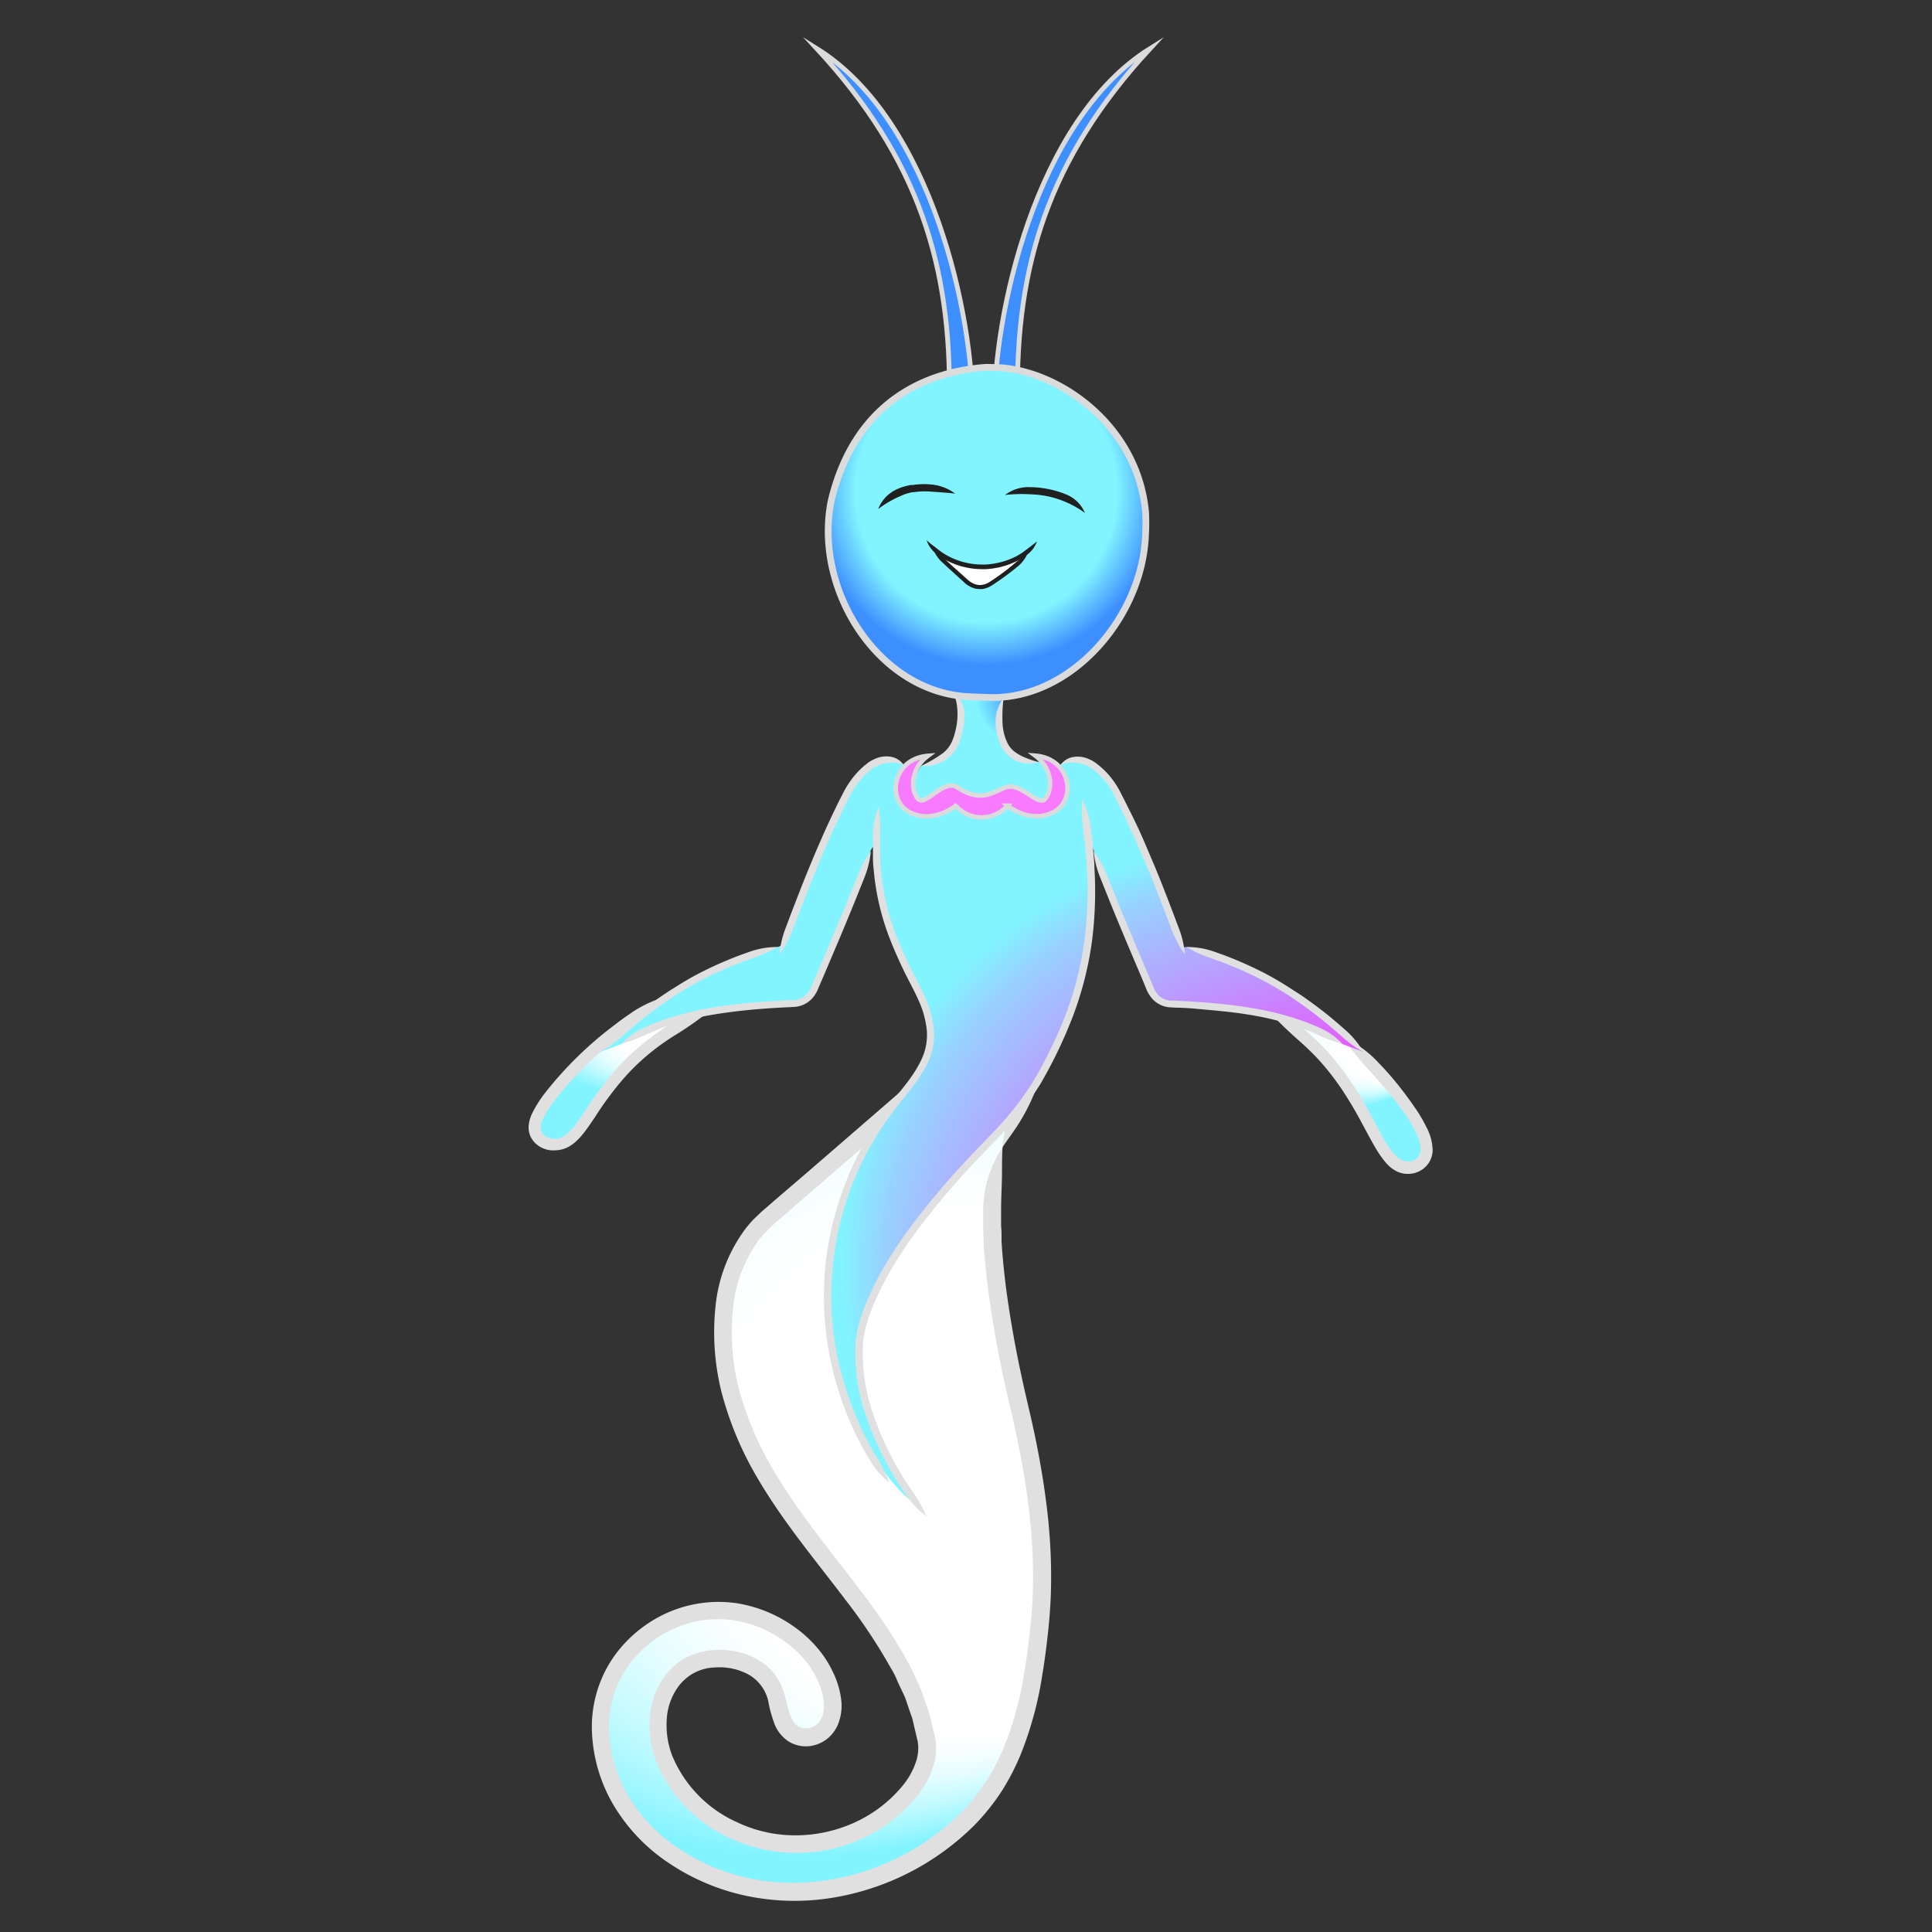 <svg xmlns="http://www.w3.org/2000/svg" xmlns:xlink="http://www.w3.org/1999/xlink" viewBox="0 0 300 300"><rect x="0" y="0" width="300" height="300" fill="#333333" stroke="none"/><defs><style>.cls-1{fill:url(#radial-gradient);}.cls-2{fill:url(#radial-gradient-2);}.cls-3{fill:#e0e0e0;}.cls-4{fill:#f87bff;stroke-width:0.7px;}.cls-11,.cls-12,.cls-4,.cls-5{stroke:#dbdbdb;stroke-miterlimit:10;}.cls-5{stroke-width:1.05px;fill:url(#radial-gradient-3);}.cls-6{fill:#fff;}.cls-7{fill:#202020;}.cls-8{fill:url(#New_Gradient_Swatch_13);}.cls-9{fill:url(#New_Gradient_Swatch_13-2);}.cls-10{fill:url(#New_Gradient_Swatch_13-3);}.cls-11,.cls-12{stroke-width:0.74px;}.cls-11{fill:url(#radial-gradient-4);}.cls-12{fill:url(#radial-gradient-5);}</style><radialGradient id="radial-gradient" cx="59.06" cy="58.08" fx="68.408" r="17.05" gradientTransform="translate(0 -6.01)" gradientUnits="userSpaceOnUse"><stop offset="0.11" stop-color="#3d8eff"/><stop offset="0.16" stop-color="#459aff"/><stop offset="0.24" stop-color="#59b9ff"/><stop offset="0.36" stop-color="#7bebff"/><stop offset="0.38" stop-color="#81f4ff"/></radialGradient><radialGradient id="radial-gradient-2" cx="61.55" cy="118.61" fx="157.325" fy="181.791" r="114.74" gradientTransform="translate(0 -6.01)" gradientUnits="userSpaceOnUse"><stop offset="0.31" stop-color="#ff30ff"/><stop offset="0.33" stop-color="#f73cff"/><stop offset="0.39" stop-color="#e45bff"/><stop offset="0.45" stop-color="#c38dff"/><stop offset="0.54" stop-color="#97d2ff"/><stop offset="0.57" stop-color="#81f4ff"/></radialGradient><radialGradient id="radial-gradient-3" cx="59.93" cy="25.86" r="27.02" gradientTransform="translate(0 -6.01)" gradientUnits="userSpaceOnUse"><stop offset="0.75" stop-color="#81f4ff"/><stop offset="1" stop-color="#3d8eff"/></radialGradient><radialGradient id="New_Gradient_Swatch_13" cx="14.7" cy="11.46" fx="28.342" fy="20.258" r="18.37" gradientTransform="translate(0 -14.74)" gradientUnits="userSpaceOnUse"><stop offset="0.52" stop-color="#fff"/><stop offset="0.59" stop-color="#f7feff"/><stop offset="0.69" stop-color="#e3fdff"/><stop offset="0.81" stop-color="#c1faff"/><stop offset="0.95" stop-color="#92f5ff"/><stop offset="1" stop-color="#81f4ff"/></radialGradient><radialGradient id="New_Gradient_Swatch_13-2" cx="127.03" cy="14.43" fx="140.206" fy="22.924" r="17.74" xlink:href="#New_Gradient_Swatch_13"/><radialGradient id="New_Gradient_Swatch_13-3" cx="-1419.78" cy="-537.2" fx="-1354.685" fy="-495.233" r="87.66" gradientTransform="matrix(0.88, 0.01, 0.01, 0.89, 1296.03, 548.22)" xlink:href="#New_Gradient_Swatch_13"/><radialGradient id="radial-gradient-4" cx="-7635.76" cy="-1573.9" fx="-7568.585" fy="-1552.821" r="82.48" gradientTransform="matrix(-0.42, -0.79, 0.14, -0.21, -2945.08, -6361.18)" gradientUnits="userSpaceOnUse"><stop offset="0.49" stop-color="#81f4ff"/><stop offset="0.91" stop-color="#3d8eff"/></radialGradient><radialGradient id="radial-gradient-5" cx="33253.66" cy="1739.75" fx="33320.832" fy="1760.833" r="82.48" gradientTransform="matrix(0.42, -0.79, -0.14, -0.21, -13551.66, 26769.16)" xlink:href="#radial-gradient-4"/><symbol id="Aquatic_female_body_14" data-name="Aquatic_female_body_14" viewBox="0 0 140.37 140.61"><path class="cls-8" d="M22.32,0C11.67,5.56,4.28,13.87,2,17.6a5.36,5.36,0,0,0-1,3.34,2.84,2.84,0,0,0,2.76,2.25c6.22.42,5.4-12.54,24.85-21.11"/><path class="cls-3" d="M22.32,0a18.15,18.15,0,0,0-6.41,2.77c-.39.29-1.08.71-2.39,1.73A58.07,58.07,0,0,0,2.59,15.13a18.4,18.4,0,0,0-2.08,3.3A5.51,5.51,0,0,0,0,20.31a3.39,3.39,0,0,0,.41,1.88,3.8,3.8,0,0,0,2.07,1.69,4,4,0,0,0,.93.22,5,5,0,0,0,.79,0,4.54,4.54,0,0,0,2.08-.59c1.63-.93,2.82-2.8,4.1-4.69A50.59,50.59,0,0,1,14.7,13a34.77,34.77,0,0,1,4.89-4.6A38.46,38.46,0,0,1,23,6.06a49.19,49.19,0,0,0,5.58-4A17.17,17.17,0,0,0,22,4.48,37.44,37.44,0,0,0,18.44,7a36.66,36.66,0,0,0-5.15,4.84,54.55,54.55,0,0,0-4.45,6c-1.26,1.92-2.44,3.57-3.46,4.11a2.87,2.87,0,0,1-1.74.34,2.22,2.22,0,0,1-.53-.12,1.93,1.93,0,0,1-1.06-.85,2.31,2.31,0,0,1,.17-2.09,17.24,17.24,0,0,1,1.86-2.94A57.27,57.27,0,0,1,14.64,6C15.92,5,16.58,4.6,17,4.31A41.3,41.3,0,0,0,22.32,0Z"/><path class="cls-9" d="M126.3,6.48c3.88,2.94,10.71,10.68,12.43,14.67a5.92,5.92,0,0,1,.63,3.52,2.88,2.88,0,0,1-2.79,2.17c-5.81.07-5.64-14.57-21.85-24.52"/><path class="cls-3" d="M126.3,6.48a56.42,56.42,0,0,0,4.33,5.33c.32.35.85.92,1.91,2.14a56.15,56.15,0,0,1,3.52,4.49,21,21,0,0,1,1.67,2.79A6.48,6.48,0,0,1,138.5,24a1.88,1.88,0,0,1-1.08,1.67,2.19,2.19,0,0,1-1.72,0,3.33,3.33,0,0,1-1.09-.78,3.22,3.22,0,0,1-.28-.3l-.09-.11A12.24,12.24,0,0,1,133.18,23c-.63-1-1.42-2.54-2.34-4.26a60.48,60.48,0,0,0-3.22-5.37A41.87,41.87,0,0,0,124,8.72a38,38,0,0,0-3.11-3,15.64,15.64,0,0,0-6.14-3.37,68.21,68.21,0,0,0,4.91,4.76,41,41,0,0,1,3,2.91,40,40,0,0,1,3.49,4.44,59.73,59.73,0,0,1,3.12,5.21c.92,1.69,1.72,3.24,2.4,4.34a14.15,14.15,0,0,0,1.22,1.75l.11.14c.08.09.19.23.36.4A5.11,5.11,0,0,0,135,27.46a4,4,0,0,0,3.22-.07,3.72,3.72,0,0,0,2.15-3.26,8,8,0,0,0-1-3.69,21.13,21.13,0,0,0-1.82-3.06A56.77,56.77,0,0,0,134,12.73c-1.09-1.25-1.64-1.83-2-2.19A16.5,16.5,0,0,0,126.3,6.48Z"/><path class="cls-10" d="M73.59,23.6a33.55,33.55,0,0,0-1.65,9.79c-.14,9,2,20.93,4.22,30.34,2.66,11.17,4.38,22.61,3.25,33.81s-3.16,22.3-11.18,30.35-20.13,12.77-32.11,11c-7.63-1.14-15-5-19.78-10.87s-6.56-13.87-4.12-20.58a18.58,18.58,0,0,1,17-11.89c7.65-.12,15.51,5.07,17.58,12.1.65,2.19.73,4.66-.89,6.37a3.85,3.85,0,0,1-4.57.8c-2.41-1.28-2.28-4.5-3.26-6.94C36,102.73,27.77,101.5,23.61,105s-4.46,9.91-2,14.92c2.9,6,9.22,10.43,16,11.6a23.3,23.3,0,0,0,18.82-5.13c3.18-2.74,6.06-6.61,5.33-10.75C58.2,95.47,36.32,82.77,31.2,61.05,29,51.83,29.92,40.88,37,34.69,45.13,27.62,55.24,18.83,59.79,15c0,0,5.83-6.25,7.43-8.81S81.66,2.68,79.06,10C76.33,17.65,74.29,21.44,73.59,23.6Z"/><path class="cls-3" d="M73.59,23.6A20,20,0,0,0,71.46,28a18.05,18.05,0,0,0-.88,5.39c0,.57,0,1.45,0,2.51,0,.54,0,1.13.06,1.75l0,.65c0,.42,0,.85.08,1.28.06.85.14,1.71.22,2.58.17,1.73.38,3.47.64,5.24.49,3.53,1.14,7.13,1.89,10.79.39,1.83.79,3.67,1.23,5.53s.86,3.68,1.24,5.56c.78,3.75,1.41,7.6,1.85,11.51a84.13,84.13,0,0,1,.5,11.91c-.07,2-.22,4-.45,6.05s-.48,4.07-.82,6.09a53.62,53.62,0,0,1-3.16,11.81,34.31,34.31,0,0,1-2.78,5.39,31.31,31.31,0,0,1-3.77,4.73,37.66,37.66,0,0,1-21.44,10.73A33.58,33.58,0,0,1,34,137.09a31.41,31.41,0,0,1-10.73-4.6,25.3,25.3,0,0,1-7.78-8.12,21.4,21.4,0,0,1-3-10.33,16.21,16.21,0,0,1,2.83-9.68,17.53,17.53,0,0,1,7.49-6.1,16.89,16.89,0,0,1,9-1.19,18.47,18.47,0,0,1,7.87,3.24,16.59,16.59,0,0,1,3,2.7,13.43,13.43,0,0,1,2.06,3.13c1.06,2.15,1.5,4.6.73,6.11a2.56,2.56,0,0,1-3.63,1.27c-1.09-.62-1.46-2.38-1.87-4a11.48,11.48,0,0,0-.84-2.52,5.94,5.94,0,0,0-.65-1.13,6.13,6.13,0,0,0-.77-1,9.32,9.32,0,0,0-3.14-2.19,11.25,11.25,0,0,0-2.19-.72,7.59,7.59,0,0,0-.77-.15l-.78-.1a12.93,12.93,0,0,0-2.29,0,11.72,11.72,0,0,0-3.64.93c-.35.16-.69.37-1.05.56s-.69.49-1,.75a10.91,10.91,0,0,0-1.85,2c-2.31,3.14-3,8.14-1.22,13a22.19,22.19,0,0,0,11.58,12A24.4,24.4,0,0,0,51,131.3a23.5,23.5,0,0,0,9-6.54,14.13,14.13,0,0,0,2.91-5.28,9.63,9.63,0,0,0,.33-3.23l-.11-.82-.16-.72-.34-1.43-.34-1.44c-.11-.48-.31-.94-.46-1.41-.34-.93-.64-1.88-1-2.8l-1.25-2.72c-.41-.92-1-1.76-1.42-2.65a89.32,89.32,0,0,0-6.79-10c-4.9-6.48-10.24-12.78-14.22-20A49.59,49.59,0,0,1,32.58,60.9a35.65,35.65,0,0,1-.86-12.12,21.48,21.48,0,0,1,4.2-11c.32-.36.62-.75,1-1.09l1-1,2.38-2.06L45,29.56l9.36-8.1,4.61-4,1.15-1,.28-.25.15-.12.11-.1a1.36,1.36,0,0,0,.12-.12l.54-.58,2-2.25c1.33-1.51,2.64-3,3.89-4.61.31-.4.62-.81.92-1.27L68.31,7s.06-.15.08-.11l.06-.06a1.48,1.48,0,0,1,.33-.24,7.68,7.68,0,0,1,2.3-.74,10.81,10.81,0,0,1,5,.21,3.18,3.18,0,0,1,1.62,1,2.06,2.06,0,0,1,.29.72,3.17,3.17,0,0,1,0,.44v.16a4,4,0,0,1-.14.74c0,.12-.08.25-.11.37s-.11.3-.16.44L77,11.57c-.36,1-.66,1.76-.86,2.28a47.59,47.59,0,0,0-1.67,5,29,29,0,0,0-.9,4.78c1-1.49,1.91-2.65,2.73-4a30.22,30.22,0,0,0,2.37-4.77l.89-2.32c.18-.5.38-1,.6-1.63,0-.14.11-.29.16-.44l.17-.56a6.51,6.51,0,0,0,.23-1.24l0-.31a6.18,6.18,0,0,0-.05-1A4.73,4.73,0,0,0,80,5.53a5.86,5.86,0,0,0-3-2.06,13.45,13.45,0,0,0-6.35-.3,9.9,9.9,0,0,0-3.2,1.07,4.06,4.06,0,0,0-.85.62,3,3,0,0,0-.42.49l-.22.32c-.24.36-.52.74-.81,1.11-1.17,1.5-2.47,3-3.78,4.46l-2,2.22-.48.52-.47.41-1.15,1-4.61,4-9.37,8.11L38.51,31.6l-2.38,2.06L34.9,34.84c-.39.4-.74.85-1.11,1.28A24.13,24.13,0,0,0,29,48.48a38.47,38.47,0,0,0,.92,13.06,52.16,52.16,0,0,0,4.78,12c4.16,7.51,9.61,13.9,14.44,20.29a86.42,86.42,0,0,1,6.58,9.75c.45.84,1,1.65,1.36,2.51s.78,1.71,1.18,2.56.62,1.74.94,2.61c.14.43.33.86.43,1.3l.31,1.33.31,1.32.16.66.07.57a6.69,6.69,0,0,1-.24,2.3A11.62,11.62,0,0,1,57.87,123a20.74,20.74,0,0,1-7.94,5.77,22.12,22.12,0,0,1-9.13,1.69,20.91,20.91,0,0,1-8.38-2A19.47,19.47,0,0,1,22.25,118a13.39,13.39,0,0,1-.78-5.91,9.44,9.44,0,0,1,1.66-4.56,7.27,7.27,0,0,1,5.61-3.12,11.58,11.58,0,0,1,1.79,0l.61.08a4.39,4.39,0,0,1,.6.12,8.2,8.2,0,0,1,1.69.55,6.32,6.32,0,0,1,3.87,5,22.18,22.18,0,0,0,.77,2.73,5.74,5.74,0,0,0,2.29,3,5.1,5.1,0,0,0,4.19.53,5.38,5.38,0,0,0,2-1.1,5.78,5.78,0,0,0,1.37-1.82,7.63,7.63,0,0,0,.57-4.37A11.45,11.45,0,0,0,48,107a13.84,13.84,0,0,0-.81-2,16.34,16.34,0,0,0-2.45-3.73,18.89,18.89,0,0,0-3.42-3.12,21.14,21.14,0,0,0-9.05-3.73,19.69,19.69,0,0,0-10.46,1.37,20.33,20.33,0,0,0-8.67,7.06,19.05,19.05,0,0,0-3.32,11.28,24.24,24.24,0,0,0,3.37,11.66,28,28,0,0,0,8.6,9,34.32,34.32,0,0,0,11.66,5,36.48,36.48,0,0,0,12.89.5,40.41,40.41,0,0,0,23-11.52,34.75,34.75,0,0,0,4.12-5.17,36.56,36.56,0,0,0,3-5.83,56.18,56.18,0,0,0,3.33-12.41c.35-2.08.61-4.17.84-6.24s.39-4.17.46-6.25a87.91,87.91,0,0,0-.51-12.3c-.45-4-1.1-7.94-1.89-11.76-.39-1.91-.83-3.79-1.26-5.64s-.83-3.65-1.21-5.46q-1.12-5.41-1.87-10.62c-.25-1.73-.45-3.44-.62-5.12-.08-.84-.16-1.68-.22-2.51l-.08-1.24,0-.62c0-.61,0-1.17-.07-1.69,0-1,0-1.85,0-2.4,0-2,.1-3.57.13-5.09S73.47,25.39,73.59,23.6Z"/></symbol><symbol id="Aquatic_female_hair_4" data-name="Aquatic_female_hair_4" viewBox="0 0 55.98 60.85"><path class="cls-11" d="M26.28,57.93c.2-14.28-6.22-45-24.17-56.18C18,18.93,23,35.6,22.69,56.24,22.67,57.78,25.93,56.48,26.28,57.93Z"/><path class="cls-12" d="M29.7,57.93c-.21-14.28,6.21-45,24.16-56.18C38,18.93,33,35.6,33.28,56.24,33.31,57.78,30.05,56.48,29.7,57.93Z"/></symbol><symbol id="Aquatic_Female_body2" data-name="Aquatic_Female_body2" viewBox="0 0 118.56 178.94"><path class="cls-1" d="M49.83,62.44c3.85-.81,5.11-2.62,5.73-4.83s.84-5-.86-6.54l4.18-9.62,3.74,10.43A9,9,0,0,0,62.71,59c1,2,3.14,2.84,5.4,2.81L73,63S75.9,77.65,60.66,77.86C38.81,78.16,49.83,62.44,49.83,62.44Z"/><path class="cls-2" d="M91,90.55c11,2.92,19.47,8.27,27.53,16.3l-3.37-1.26C107.9,101,99,99.85,88.53,99.38a3.47,3.47,0,0,1-3-2.08c-1.91-4.42-6.5-15.14-8.87-21.62,0,0-.92-3.05-.63.49,1.15,14-1.77,23.89-7.44,34.1-4.05,7.3-8.9,10.81-14.34,17.16s-10.68,13.12-13.32,21c-1.89,5.67,0,13.34,2.94,20,1.18,2.67,1.34,4.11,4.81,8.16-1.05.1-4.42-4.3-4.42-4.3a44.32,44.32,0,0,1-9-28.16A48.51,48.51,0,0,1,45.54,115c2.34-3,5.15-5.92,5.64-9.67.55-4.15-1.87-8-3.73-11.76a39.85,39.85,0,0,1-4.61-17.54c-.05-2.31-.89-.38-.89-.38-2.37,6.48-7,17.2-8.88,21.62a3.46,3.46,0,0,1-3,2.08c-10.44.47-19.37,1.63-26.67,6.21L0,106.85c8.06-8,16.53-13.38,27.53-16.3a1.49,1.49,0,0,0,1-.81c2.84-7.53,5.95-15.82,9.83-23.19a12.16,12.16,0,0,1,3.7-4.26c1.51-1,3.75-1.23,5.07,0,0,0-3.81,6.39,4.75,6.61,1.8,0,15.43-.67,17.37-.67,4.91,0,2.18-5.94,2.18-5.94,1.32-1.27,3.55-1.07,5.06,0a12.08,12.08,0,0,1,3.71,4.26c4,7.53,7.12,16,10,23.67C90.39,90.71,91,90.55,91,90.55Z"/><path class="cls-3" d="M54.7,51.07a4.5,4.5,0,0,1,.64,1.76,10.05,10.05,0,0,1,.11,2,9.3,9.3,0,0,1-.2,1.64c-.06.34-.28,1.15-.28,1.15a9.3,9.3,0,0,1-.36,1,4.83,4.83,0,0,1-1.38,1.8,20.69,20.69,0,0,1-3.4,2,5.65,5.65,0,0,0,5.8-3.37A10.44,10.44,0,0,0,56,57.93s.25-.87.31-1.25a10.83,10.83,0,0,0,.22-1.82A3.94,3.94,0,0,0,54.7,51.07Z"/><path class="cls-3" d="M62.62,51.88a6,6,0,0,0-1.24,4.06,9.07,9.07,0,0,0,.29,1.84c0,.2.2.67.2.67a5.34,5.34,0,0,0,.24.6,4.89,4.89,0,0,0,1.76,2.19,4.5,4.5,0,0,0,2.2.8,6,6,0,0,0,2-.2,14.4,14.4,0,0,1-1.85-.6,8.18,8.18,0,0,1-1.75-.91,3.86,3.86,0,0,1-1.37-1.73c-.09-.18-.21-.52-.21-.52s-.14-.41-.18-.59a7.9,7.9,0,0,1-.25-1.61A21.9,21.9,0,0,1,62.62,51.88Z"/><path class="cls-4" d="M55.17,68.64s-3.47,2.85-7.12,1-2.72-8.32,2.81-8.77C48,63,48.23,66.4,49.36,67.57s4-3.21,6.09-1.81c3.59,2.36,5.23.87,7.5,0s5,3,6.1,1.81,1.38-4.58-1.51-6.73c5.54.45,6.48,6.88,2.82,8.77s-7.13-1-7.13-1h0a5.38,5.38,0,0,1-7.9.17Z"/><path class="cls-3" d="M43.23,68.78a12,12,0,0,0-.9,4.08c0,.23,0,.58,0,1v.71c0,.32,0,.64,0,1l0,1.12c0,.76.08,1.54.16,2.33a38.47,38.47,0,0,0,2.34,9.93c.63,1.67,1.37,3.33,2.16,5s1.67,3.18,2.37,4.77a14.69,14.69,0,0,1,1.34,4.83,8.91,8.91,0,0,1-.88,4.56c-1.32,2.78-3.4,4.91-4.91,6.93a46.33,46.33,0,0,0-3.39,5c-.73,1.25-1.1,2-1.1,2l-.27.52c-.19.34-.44.85-.74,1.51a48.09,48.09,0,0,0-2.24,5.62,49.89,49.89,0,0,0-2,8.5A48.24,48.24,0,0,0,36.85,159,49.5,49.5,0,0,0,38.64,164c.35.78.68,1.55,1.06,2.29l.55,1.1c.18.33.35.66.53,1,.53,1,1.06,1.8,1.29,2.21a12.61,12.61,0,0,0,1.32,1.75,19.84,19.84,0,0,0,1.47,1.36,18.64,18.64,0,0,0-.8-1.82,15.55,15.55,0,0,0-1-1.88c-.23-.4-.73-1.17-1.26-2.16-.17-.32-.34-.64-.52-1l-.53-1.07c-.37-.72-.69-1.48-1-2.24a47.35,47.35,0,0,1-1.76-4.82,47.88,47.88,0,0,1-2-10.36,47,47,0,0,1,.31-10.07A49.56,49.56,0,0,1,38.2,130a46.2,46.2,0,0,1,2.19-5.49c.29-.64.54-1.14.72-1.47l.26-.51s.36-.71,1.08-1.93a46.12,46.12,0,0,1,3.31-4.89c1.47-2,3.6-4.11,5.05-7.14a10.18,10.18,0,0,0,1-5.11,15.8,15.8,0,0,0-1.43-5.2c-.73-1.66-1.6-3.24-2.39-4.83s-1.5-3.2-2.12-4.83a37.21,37.21,0,0,1-2.27-9.65c-.08-.77-.12-1.53-.16-2.26l0-1.09c0-.32,0-.63,0-.94v-.7c0-.43,0-.77,0-1A20.24,20.24,0,0,0,43.23,68.78Z"/><path class="cls-3" d="M74.86,67.64a17.11,17.11,0,0,0,.07,4.15c0,.23.07.57.12,1,0,.21.06.44.09.7s.08.69.12,1.05.07.81.11,1.23c.06.83.16,1.68.18,2.55a58.5,58.5,0,0,1-.38,11.2A52,52,0,0,1,72.28,101a71.82,71.82,0,0,1-4.94,10.22,46.36,46.36,0,0,1-5.84,7.58l-4.64,4.85-1.71,1.86s-.62.67-1.67,1.9-2.54,3-4.26,5.22a68.68,68.68,0,0,0-5.47,8.1,47.11,47.11,0,0,0-2.47,5.09,29.48,29.48,0,0,0-1,2.78c-.12.49-.28,1-.38,1.48l-.24,1.52a29.52,29.52,0,0,0,1.68,12,45.75,45.75,0,0,0,2.25,5.45c.43.86.88,1.69,1.32,2.51l.7,1.19.34.58.31.48c.63,1,1.14,1.75,1.43,2.12a12,12,0,0,0,2.95,3,21.07,21.07,0,0,0-2-3.6c-.28-.36-.78-1.14-1.39-2.08l-.3-.47-.34-.57-.68-1.16c-.43-.8-.87-1.61-1.29-2.45a44.77,44.77,0,0,1-2.19-5.31,28.26,28.26,0,0,1-1.63-11.57,19.83,19.83,0,0,1,1.55-5.48,44.61,44.61,0,0,1,2.42-4.95,67.56,67.56,0,0,1,5.37-8c1.71-2.2,3.19-4,4.23-5.18S56,126.26,56,126.26l1.69-1.83,4.65-4.86a47.75,47.75,0,0,0,6-7.76,72.75,72.75,0,0,0,5-10.4,53.19,53.19,0,0,0,3-11.74,60.77,60.77,0,0,0,.38-11.41c0-.89-.12-1.75-.18-2.59,0-.42-.08-.84-.11-1.25s-.09-.71-.13-1.06-.06-.49-.08-.71c-.06-.43-.1-.78-.13-1A14,14,0,0,0,74.86,67.64Z"/><path class="cls-3" d="M47.13,62.33a3,3,0,0,0-1.67-1.24,4.07,4.07,0,0,0-2.38.08,5.39,5.39,0,0,0-1.69.91A12.49,12.49,0,0,0,38.67,65a14.77,14.77,0,0,0-1.15,2c-.35.67-.69,1.34-1,2-1.27,2.6-2.21,4.79-2.21,4.79s-.81,1.83-1.78,4.18-2.09,5.24-2.88,7.3l-.9,2.39a14.89,14.89,0,0,0-.93,4,14.91,14.91,0,0,0,2-3.66c.16-.39.44-1.15.91-2.38.79-2.05,1.9-4.93,2.87-7.27s1.76-4.16,1.76-4.16.94-2.17,2.2-4.74c.32-.65.65-1.31,1-2a14.51,14.51,0,0,1,1.07-1.87A11.56,11.56,0,0,1,42.07,63a4.4,4.4,0,0,1,1.37-.74,6.12,6.12,0,0,1,1.89-.33A3.49,3.49,0,0,1,47.13,62.33Z"/><path class="cls-3" d="M27.53,90.55a12.86,12.86,0,0,0-4.13.66l-1.66.59a59.53,59.53,0,0,0-5.86,2.56c-2,1-3.56,2-3.56,2l-.86.54c-.54.32-1.27.81-2.09,1.36-1.62,1.12-3.52,2.57-4.82,3.68-1,.85-1.61,1.4-1.93,1.68A13,13,0,0,0,0,106.85a17.77,17.77,0,0,0,3.36-2.42c.32-.27.92-.81,1.91-1.65,1.28-1.09,3.15-2.52,4.74-3.62.8-.54,1.51-1,2-1.34l.85-.53s1.54-.93,3.49-1.93a61,61,0,0,1,5.74-2.51l1.63-.58A18.75,18.75,0,0,0,27.53,90.55Z"/><path class="cls-3" d="M42,75.68a16.37,16.37,0,0,0-2,3.65c-.24.61-.73,1.83-1.33,3.32-1,2.47-2.21,5.37-3.38,8.14-.59,1.38-1.16,2.74-1.7,4-.27.62-.52,1.22-.77,1.78A3.84,3.84,0,0,1,32,97.89a3,3,0,0,1-1.87.92l-.92,0s-1.37.06-3.49.21-5,.4-8,.89a47.08,47.08,0,0,0-8.61,2.2c-1.08.41-1.95.77-2.37,1a10.6,10.6,0,0,0-3.41,2.45,28,28,0,0,0,3.87-1.43c.41-.2,1.25-.55,2.3-1a46.83,46.83,0,0,1,8.4-2.14c2.95-.48,5.79-.74,7.9-.89s3.47-.2,3.47-.2l1-.06a4.07,4.07,0,0,0,2.59-1.27,5.13,5.13,0,0,0,1-1.64c.25-.57.5-1.17.77-1.79.54-1.25,1.11-2.61,1.7-4,1.18-2.77,2.39-5.68,3.39-8.16.6-1.49,1.09-2.72,1.33-3.33A14.32,14.32,0,0,0,42,75.68Z"/><path class="cls-3" d="M71.43,62.33a3.47,3.47,0,0,1,1.8-.43,6.12,6.12,0,0,1,1.89.33,4.4,4.4,0,0,1,1.37.74A11.32,11.32,0,0,1,79,65.6,13.46,13.46,0,0,1,80,67.47c.35.67.68,1.33,1,2,1.26,2.57,2.2,4.74,2.2,4.74S84,76,85,78.35s2.08,5.22,2.87,7.27c.46,1.23.75,2,.9,2.38a15.27,15.27,0,0,0,2,3.66,14.89,14.89,0,0,0-.93-4l-.9-2.39c-.79-2.06-1.91-5-2.88-7.3s-1.78-4.18-1.78-4.18S83.32,71.55,82,69c-.31-.65-.65-1.32-1-2a14.77,14.77,0,0,0-1.15-2,12.3,12.3,0,0,0-2.73-2.88,5.28,5.28,0,0,0-1.68-.91,4.07,4.07,0,0,0-2.38-.08A3,3,0,0,0,71.43,62.33Z"/><path class="cls-3" d="M91,90.55a18.5,18.5,0,0,0,3.77,1.72l1.62.58a60,60,0,0,1,5.75,2.51c2,1,3.49,1.93,3.49,1.93l.85.53c.53.32,1.24.8,2,1.34,1.59,1.1,3.46,2.53,4.73,3.62,1,.84,1.6,1.38,1.92,1.65a17.45,17.45,0,0,0,3.36,2.42,13.27,13.27,0,0,0-2.62-3.25c-.32-.28-.92-.83-1.93-1.68-1.3-1.11-3.21-2.56-4.83-3.68-.81-.55-1.54-1-2.08-1.36l-.86-.54s-1.58-1-3.56-2a59.59,59.59,0,0,0-5.87-2.56l-1.66-.59A12.76,12.76,0,0,0,91,90.55Z"/><path class="cls-3" d="M76.61,75.68a14,14,0,0,0,1,4.06c.24.61.73,1.84,1.33,3.33,1,2.48,2.21,5.39,3.38,8.16l1.7,4L84.75,97a5.13,5.13,0,0,0,1,1.64,4.07,4.07,0,0,0,2.58,1.27l1,.06s1.36,0,3.47.2,5,.41,7.9.89a46.83,46.83,0,0,1,8.4,2.14c1,.4,1.89.75,2.3,1a27.94,27.94,0,0,0,3.86,1.43,10.44,10.44,0,0,0-3.4-2.45c-.42-.21-1.29-.57-2.37-1a47.08,47.08,0,0,0-8.61-2.2c-3-.49-5.88-.75-8-.89s-3.5-.21-3.5-.21l-.92,0a3,3,0,0,1-1.87-.92,4.2,4.2,0,0,1-.75-1.33c-.24-.56-.5-1.16-.76-1.78-.54-1.25-1.11-2.61-1.7-4-1.17-2.77-2.38-5.67-3.38-8.14-.6-1.49-1.09-2.71-1.33-3.32A16.37,16.37,0,0,0,76.61,75.68Z"/><path class="cls-5" d="M60,.53C50.67,1.15,39.67,5.8,35.91,21c-.06.25-.12.54-.18.88-2.38,13.73,7.76,29.3,21.69,29.81l2.84.11c12.85.47,24-12.54,24.4-25.39a30.9,30.9,0,0,0,0-3.48C83.36,9.67,71.6,1.33,62.22.6Z"/><path class="cls-6" d="M51.68,28.74c.73,1.21,3.78,3.72,4.94,4.8a3.36,3.36,0,0,0,2.24,1A3.76,3.76,0,0,0,61,33.8c1.66-1.15,4.35-3,5.35-4.46l1.47-1.79c-1.67,2.42-5.13,4-8.64,4s-6.92-1.7-8.51-4.15"/><path class="cls-7" d="M43.15,22.54a16.23,16.23,0,0,1,3.43-2A7.27,7.27,0,0,1,48.13,20l.28-.07.15,0,.14,0a10.73,10.73,0,0,1,2.39-.11c1.64.12,2.58.17,4,.32a7.33,7.33,0,0,0-4-1.43,11.17,11.17,0,0,0-2.64.11l-.15,0a.8.8,0,0,0-.17,0l-.32.07a8.07,8.07,0,0,0-1.76.58A5.53,5.53,0,0,0,43.15,22.54Z"/><path class="cls-7" d="M62.84,20.36a22.93,22.93,0,0,1,4-.1,15.67,15.67,0,0,1,1.67.14l.48.07.44.09a13.53,13.53,0,0,1,2.33.69,15.08,15.08,0,0,1,3.49,1.9,5.33,5.33,0,0,0-3.06-2.93,13.84,13.84,0,0,0-2.54-.76l-.47-.09-.51-.08a13.4,13.4,0,0,0-1.81-.14A6,6,0,0,0,62.84,20.36Z"/><path class="cls-7" d="M50.66,27.38a4.38,4.38,0,0,0,1.54,2.14,7.53,7.53,0,0,0,.92.65,12.15,12.15,0,0,0,6.08,1.71h.62a11.55,11.55,0,0,0,1.51-.17,11.73,11.73,0,0,0,3.5-1.17,10.36,10.36,0,0,0,1.39-.87,4.45,4.45,0,0,0,1.59-2.11c-.71.59-1.19.92-2,1.55a9.38,9.38,0,0,1-1.3.81A11.58,11.58,0,0,1,61.21,31a11.79,11.79,0,0,1-1.42.16H59.2a10.85,10.85,0,0,1-2.31-.26,11.1,11.1,0,0,1-3.4-1.35,8.58,8.58,0,0,1-.87-.6C51.82,28.33,51.35,28,50.66,27.38Z"/><path class="cls-7" d="M51.68,28.74a5.28,5.28,0,0,0,1.49,2.15l.8.75L56.57,34a3.89,3.89,0,0,0,1.47.85,2.71,2.71,0,0,0,.73.11,3.21,3.21,0,0,0,.62,0,4,4,0,0,0,1.37-.53c.94-.61,2-1.36,2.73-1.92s1.06-.83,1.26-1a5.19,5.19,0,0,0,1.59-2.09c-.72.58-1.23.87-2,1.56-.2.17-.58.48-1.23,1s-1.8,1.33-2.66,1.88a2.82,2.82,0,0,1-1.62.48,2.1,2.1,0,0,1-.55-.1,3.16,3.16,0,0,1-1.21-.7l-2.59-2.31-.79-.73C52.88,29.65,52.36,29.34,51.68,28.74Z"/></symbol></defs><g id="SEA_1"><use width="140.37" height="140.61" transform="translate(82.09 154.52)" xlink:href="#Aquatic_female_body_14"/><use width="55.98" height="60.85" transform="translate(124.72 5.79)" xlink:href="#Aquatic_female_hair_4"/><use width="118.56" height="178.94" transform="translate(93.22 56.5)" xlink:href="#Aquatic_Female_body2"/></g></svg>
